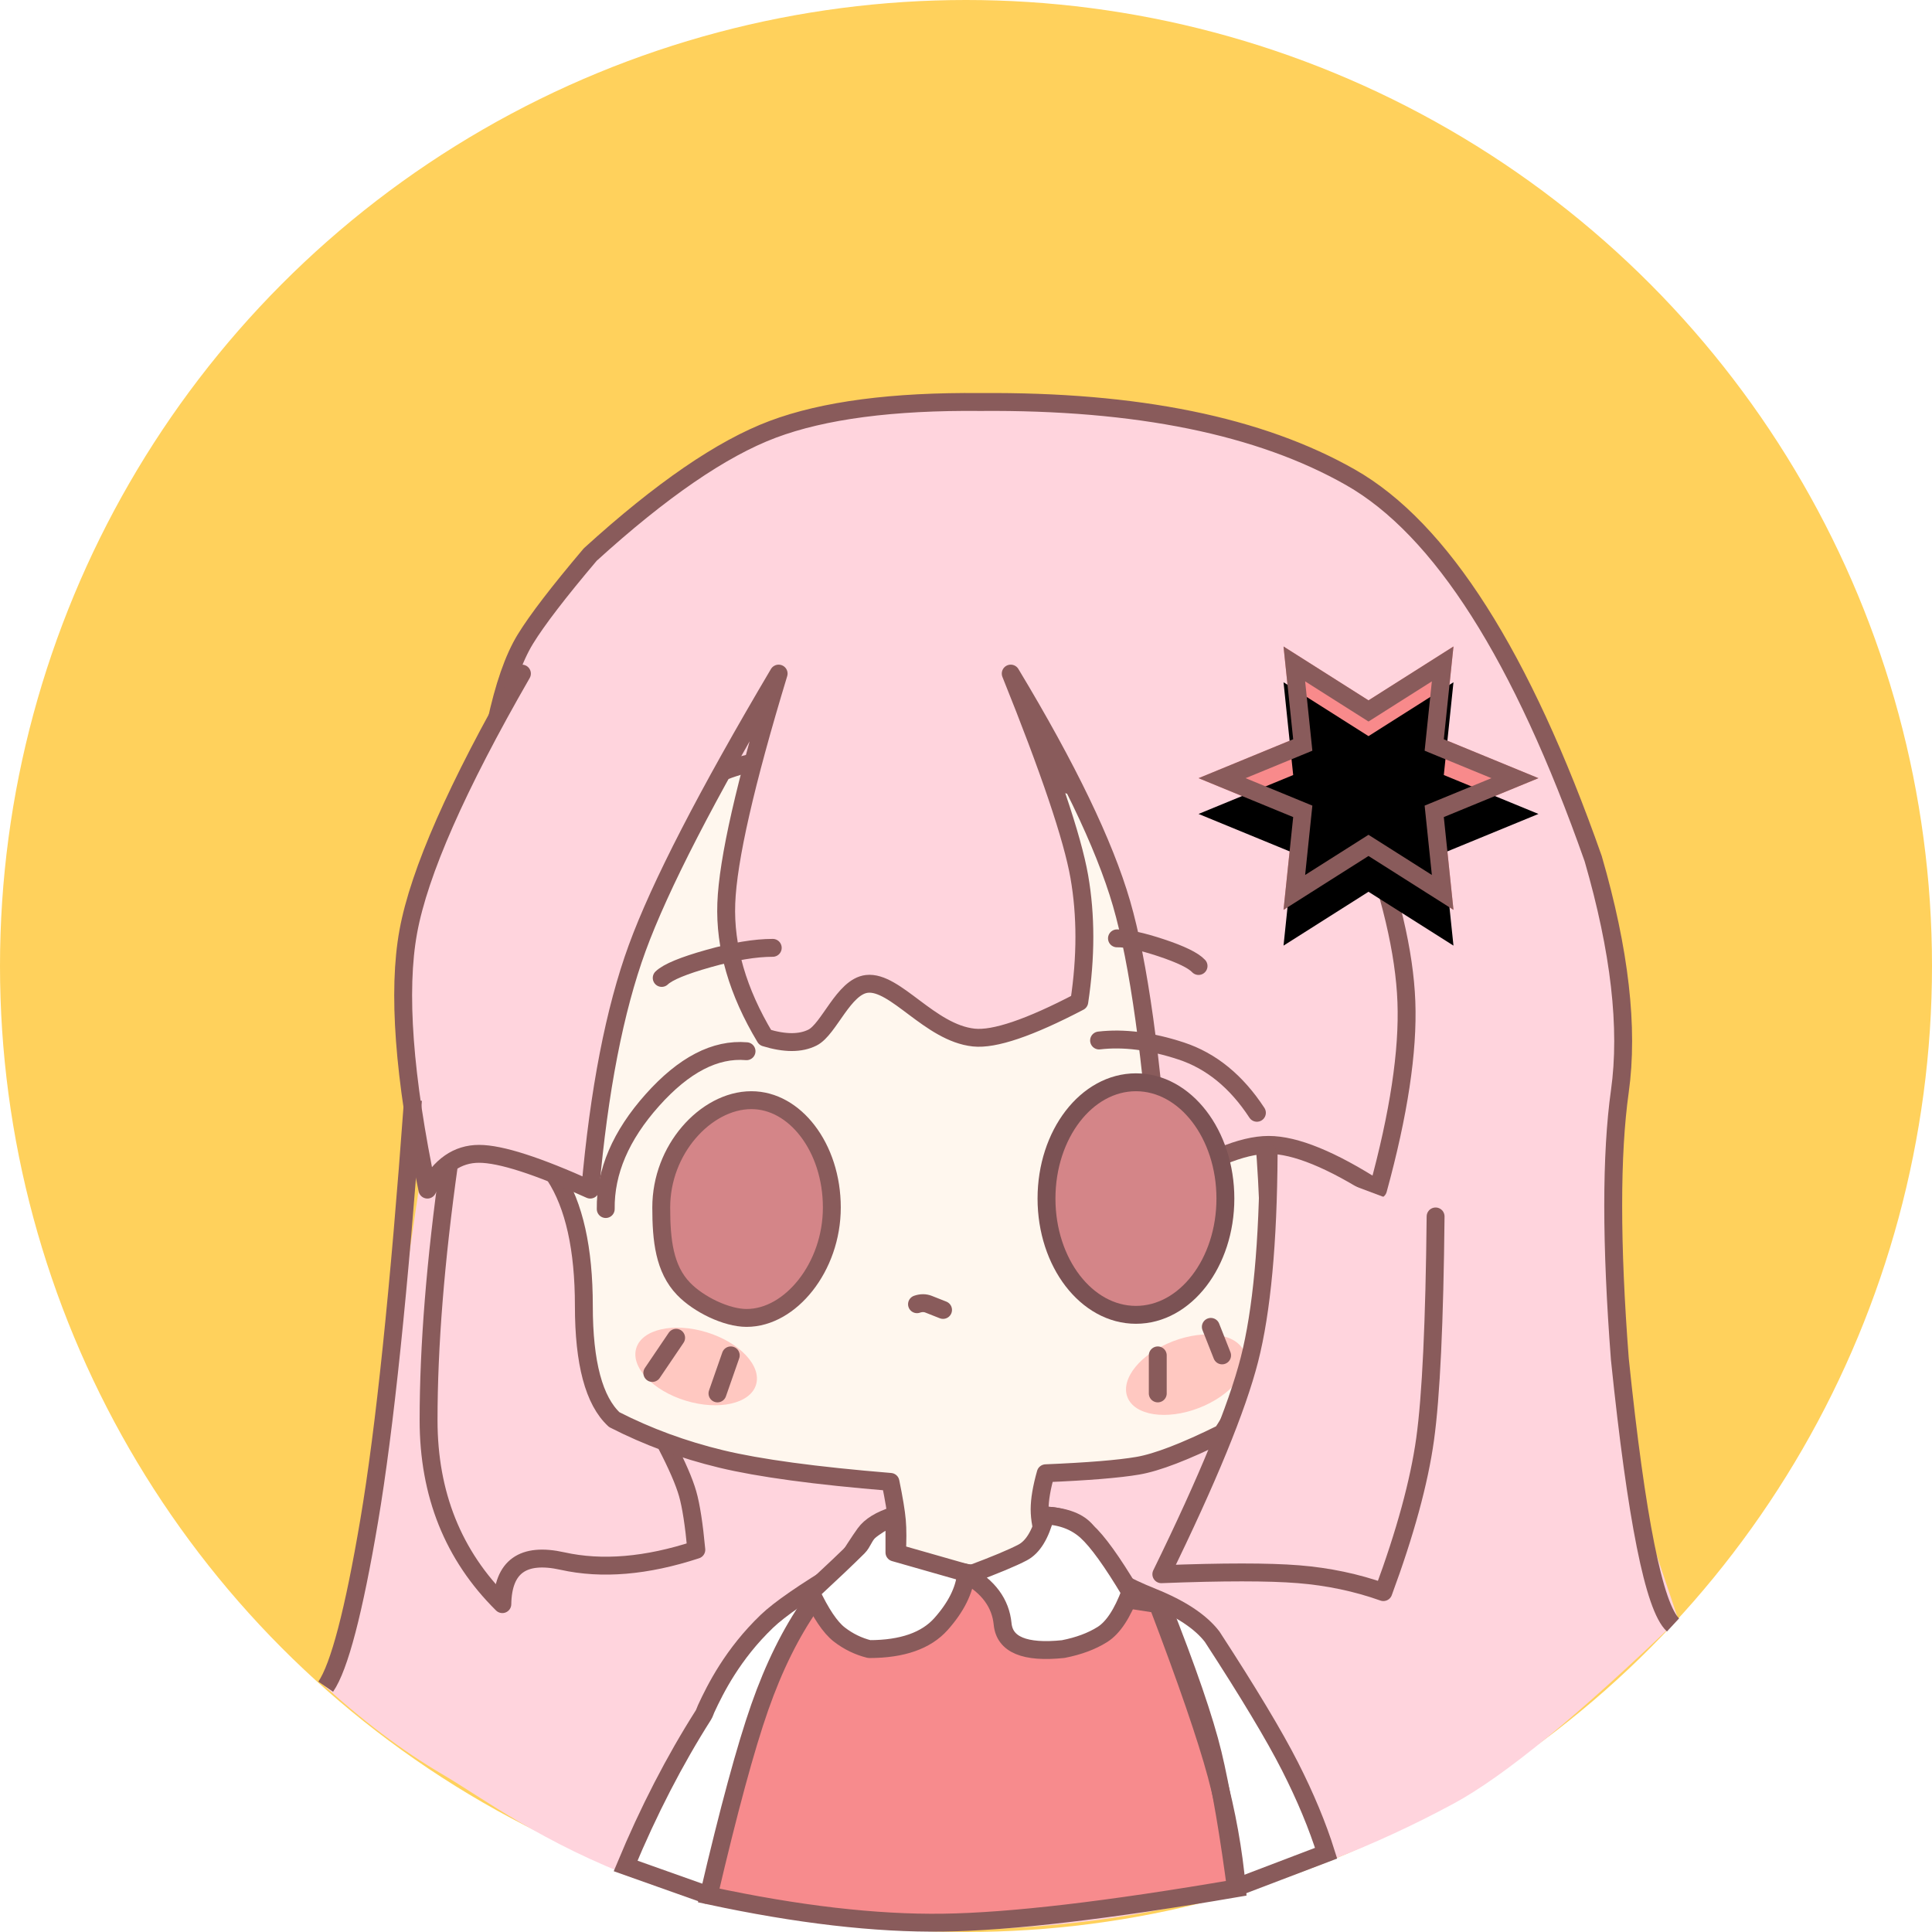 <?xml version="1.0" encoding="UTF-8"?>
<svg width="108px" height="108px" viewBox="0 0 108 108" version="1.1" xmlns="http://www.w3.org/2000/svg" xmlns:xlink="http://www.w3.org/1999/xlink">
    <title>Artboard</title>
    <defs>
        <polygon id="path-1" points="76.5 47.85 71.75 50.861 72.29 45.675 67 43.5 72.29 41.325 71.75 36.139 76.5 39.15 81.25 36.139 80.71 41.325 86 43.5 80.71 45.675 81.25 50.861"></polygon>
        <filter x="-10.5%" y="-5.1%" width="121.1%" height="110.1%" filterUnits="objectBoundingBox" id="filter-2">
            <feGaussianBlur stdDeviation="1" in="SourceAlpha" result="shadowBlurInner1"></feGaussianBlur>
            <feOffset dx="0" dy="2" in="shadowBlurInner1" result="shadowOffsetInner1"></feOffset>
            <feComposite in="shadowOffsetInner1" in2="SourceAlpha" operator="arithmetic" k2="-1" k3="1" result="shadowInnerInner1"></feComposite>
            <feColorMatrix values="0 0 0 0 1   0 0 0 0 1   0 0 0 0 1  0 0 0 0.5 0" type="matrix" in="shadowInnerInner1"></feColorMatrix>
        </filter>
    </defs>
    <g id="Artboard" stroke="none" stroke-width="1" fill="none" fill-rule="evenodd">
        <circle id="Oval" fill="#FFD15C" cx="54" cy="54" r="54"></circle>
        <path d="M17.837,93.968 C20.178,96.127 22.473,97.864 24.723,99.181 C29.182,101.791 38.386,109.53 59.152,107.58 C63.971,107.128 72.137,105.756 81.276,100.813 C84.092,99.289 88.271,95.858 93.813,90.518 L80.251,50.103 L25.73,53.227 C24.144,61.136 22.74,70.247 21.52,80.56 C20.299,90.872 19.072,95.342 17.837,93.968 Z" id="Path-68" fill="#FFD4DD"></path>
        <path d="M93.523,90.835 C92.465,89.858 91.475,84.908 90.551,75.983 C90.056,69.527 90.056,64.533 90.551,61 C91.046,57.467 90.549,53.134 89.06,48 C85.073,36.667 80.551,29.561 75.495,26.683 C70.438,23.805 63.544,22.401 54.813,22.473 C49.911,22.424 46.039,22.933 43.196,24 C40.354,25.067 36.953,27.4 32.995,31 C31.228,33.088 30.018,34.665 29.365,35.732 C28.712,36.799 28.164,38.375 27.72,40.458" id="Path-51" stroke="#895B5B" fill="#FFD4DD" stroke-linejoin="round"></path>
        <path d="M25.105,65.043 C24.341,70.47 23.958,75.253 23.958,79.39 C23.958,83.527 25.333,86.955 28.081,89.672 C28.115,87.576 29.235,86.773 31.442,87.264 C33.648,87.755 36.142,87.544 38.925,86.632 C38.793,85.214 38.631,84.17 38.439,83.498 C38.247,82.826 37.846,81.902 37.236,80.725 L32.856,58.748" id="Path-50" stroke="#895B5B" fill="#FFD4DD" stroke-linecap="round" stroke-linejoin="round"></path>
        <path d="M68.316,46 C53.669,41.959 44.1,41.125 39.607,43.5 C35.115,45.875 32.251,53.28 31.016,65.717 C32.097,67.38 32.638,69.807 32.638,73 C32.638,76.193 33.204,78.312 34.337,79.358 C36.202,80.313 38.195,81.046 40.315,81.557 C42.435,82.068 45.59,82.496 49.778,82.839 C49.973,83.786 50.092,84.506 50.135,85 C50.178,85.494 50.178,86.124 50.135,86.89 C52.321,87.63 53.928,88 54.959,88 C55.989,88 57.155,87.398 58.456,86.193 C58.229,85.516 58.115,84.908 58.115,84.37 C58.115,83.832 58.229,83.16 58.456,82.356 C60.818,82.258 62.533,82.118 63.601,81.936 C64.669,81.755 66.241,81.151 68.316,80.124 C70.051,77.595 70.918,73.887 70.918,69 C70.918,64.113 70.051,56.447 68.316,46 Z" id="Path-49" stroke="#895B5B" fill="#FFF7EE" stroke-linecap="round" stroke-linejoin="round"></path>
        <path d="M29.176,37.654 C25.549,43.957 23.431,48.764 22.824,52.077 C22.217,55.39 22.573,60.198 23.892,66.5 C24.614,65.167 25.577,64.5 26.78,64.5 C27.984,64.5 30.055,65.167 32.995,66.5 C33.483,60.954 34.358,56.454 35.619,53 C36.88,49.546 39.516,44.431 43.526,37.654 C41.666,43.776 40.69,48.058 40.6,50.5 C40.51,52.942 41.236,55.442 42.776,58 C43.871,58.337 44.753,58.337 45.421,58 C46.346,57.533 47.159,55.148 48.459,55 C50.052,54.819 51.978,57.738 54.434,58 C55.582,58.123 57.548,57.456 60.333,56 C60.712,53.498 60.712,51.165 60.333,49 C59.953,46.835 58.676,43.053 56.5,37.654 C59.667,42.909 61.731,47.191 62.693,50.5 C63.654,53.809 64.396,59.143 64.919,66.5 C67.429,64.833 69.429,64 70.918,64 C72.408,64 74.446,64.833 77.032,66.5 C78.194,62.263 78.723,58.763 78.618,56 C78.514,53.237 77.726,49.904 76.256,46" id="Path-47" stroke="#895B5B" fill="#FFD4DD" stroke-linecap="round" stroke-linejoin="round"></path>
        <ellipse id="Oval" fill="#FFC8C1" transform="translate(66.291, 76.844) rotate(-21) translate(-66.291, -76.844) " cx="66.291" cy="76.844" rx="3.5" ry="2"></ellipse>
        <path d="M70.918,64.5 C70.89,69.471 70.532,73.305 69.844,76 C69.156,78.695 67.514,82.695 64.919,88 C68.366,87.866 70.922,87.866 72.585,88 C74.249,88.134 75.831,88.467 77.331,89 C78.555,85.69 79.333,82.84 79.665,80.451 C79.997,78.061 80.192,73.911 80.251,68" id="Path-48" stroke="#895B5B" fill="#FFD4DD" stroke-linecap="round" stroke-linejoin="round"></path>
        <path d="M23.085,61.5 C22.314,72.083 21.499,79.916 20.639,85 C19.779,90.084 18.969,93.179 18.208,94.287" id="Path-52" stroke="#895B5B"></path>
        <path d="M50,84.715 C49.204,84.968 48.655,85.305 48.353,85.725 C48.051,86.145 47.611,86.822 47.033,87.754 C44.966,88.994 43.579,89.951 42.873,90.628 C40.96,92.46 39.986,94.415 39.476,95.517 C39.421,95.636 39.385,95.771 39.319,95.875 C37.7,98.423 36.251,101.234 34.972,104.307 L39.618,105.957" id="Path-54" stroke="#895B5B" fill="#FFFFFF"></path>
        <path d="M58.44,84.715 C59.568,84.783 60.334,85.078 60.74,85.601 C61.145,86.123 61.447,86.808 61.646,87.655 C61.919,88.104 62.846,88.647 64.427,89.284 C66.008,89.921 67.118,90.657 67.759,91.491 C69.788,94.61 71.237,97.024 72.106,98.732 C72.975,100.441 73.649,102.062 74.13,103.595 L69,105.55" id="Path-55" stroke="#895B5B" fill="#FFFFFF"></path>
        <path d="M45.324,89.672 C44.21,91.266 43.259,93.188 42.471,95.437 C41.683,97.687 40.732,101.194 39.618,105.957 C44.581,107.023 48.948,107.529 52.717,107.477 C56.486,107.425 61.961,106.783 69.143,105.55 C68.953,103.44 68.572,101.325 68.001,99.205 C67.429,97.085 66.336,93.908 64.72,89.672 L54,88" id="Path-57" stroke="#895B5B" fill="#F78B8D"></path>
        <path d="M45.324,89 C45.881,90.188 46.411,90.977 46.915,91.368 C47.419,91.759 47.978,92.031 48.591,92.185 C50.436,92.185 51.775,91.716 52.608,90.779 C53.441,89.841 53.905,88.915 54,88 C55.252,88.692 55.934,89.618 56.047,90.779 C56.159,91.939 57.287,92.408 59.432,92.185 C60.3,92.016 61.031,91.743 61.626,91.368 C62.221,90.992 62.742,90.203 63.19,89 C62.164,87.282 61.347,86.149 60.74,85.601 C60.132,85.052 59.365,84.757 58.44,84.715 C58.158,85.796 57.734,86.486 57.166,86.785 C56.599,87.083 55.629,87.488 54.257,88 L50,86.785 L50,84.715 C49.314,85.08 48.845,85.376 48.591,85.601 C48.307,85.853 48.226,86.231 47.972,86.484 C47.379,87.074 46.496,87.913 45.324,89 Z" id="Path-56" stroke="#895B5B" fill="#FFFFFF" stroke-linejoin="round"></path>
        <path d="M64.919,89.672 C66.376,93.344 67.334,96.132 67.794,98.038 C68.253,99.944 68.703,102.584 69.143,105.957" id="Path-58" stroke="#895B5B"></path>
        <path d="M42,61.5 C43.231,61.5 44.336,62.164 45.139,63.209 C45.984,64.307 46.5,65.826 46.5,67.5 C46.5,69.164 45.925,70.713 45.028,71.849 C44.158,72.951 42.981,73.673 41.732,73.673 C40.61,73.673 39.053,72.921 38.208,72.042 C37.137,70.927 36.964,69.333 36.964,67.5 C36.964,65.877 37.575,64.403 38.499,63.318 C39.443,62.21 40.718,61.5 42,61.5 Z" id="Oval" stroke="#895B5B" fill="#D48588"></path>
        <ellipse id="Oval" fill="#FFC8C1" transform="translate(38.915, 76.386) rotate(17) translate(-38.915, -76.386) " cx="38.915" cy="76.386" rx="3.5" ry="2"></ellipse>
        <ellipse id="Oval" stroke="#7B5254" fill="#D48588" cx="63.5" cy="67" rx="5" ry="6.5"></ellipse>
        <path d="M41.732,58.764 C39.982,58.614 38.226,59.525 36.464,61.5 C34.701,63.475 33.834,65.503 33.861,67.586" id="Path-59" stroke="#895B5B" stroke-linecap="round"></path>
        <path d="M61.439,58.164 C62.813,58.002 64.34,58.197 66.021,58.748 C67.701,59.3 69.115,60.452 70.262,62.206" id="Path-60" stroke="#895B5B" stroke-linecap="round" stroke-linejoin="round"></path>
        <path d="M51.261,72.907 C51.493,72.827 51.709,72.827 51.91,72.907 C52.111,72.986 52.38,73.093 52.717,73.226" id="Path-61" stroke="#895B5B" stroke-linecap="round"></path>
        <g id="Star">
            <use fill="#F88A8B" fill-rule="evenodd" xlink:href="#path-1"></use>
            <use fill="black" fill-opacity="1" filter="url(#filter-2)" xlink:href="#path-1"></use>
            <path stroke="#895B5B" stroke-width="1" d="M80.646,37.114 L80.174,41.645 L84.685,43.5 L80.174,45.355 L80.646,49.886 L76.5,47.258 L72.354,49.886 L72.826,45.355 L68.315,43.5 L72.826,41.645 L72.354,37.114 L76.5,39.742 L80.646,37.114 Z" stroke-linejoin="square"></path>
        </g>
        <path d="M36.99,54.667 C37.332,54.338 38.208,53.976 39.618,53.58 C41.027,53.183 42.22,52.985 43.197,52.985" id="Path-62" stroke="#895B5B" stroke-linecap="round"></path>
        <path d="M67,54 C66.709,53.688 66.016,53.35 64.919,52.985 C63.823,52.621 62.996,52.444 62.439,52.455" id="Path-63" stroke="#895B5B" stroke-linecap="round"></path>
        <line x1="37.796" y1="74.783" x2="36.464" y2="76.75" id="Path-64" stroke="#895B5B" stroke-linecap="round"></line>
        <line x1="40.85" y1="75.767" x2="40.107" y2="77.893" id="Path-65" stroke="#895B5B" stroke-linecap="round"></line>
        <line x1="64.72" y1="75.767" x2="64.72" y2="77.893" id="Path-66" stroke="#895B5B" stroke-linecap="round"></line>
        <line x1="67.686" y1="74.173" x2="68.316" y2="75.767" id="Path-67" stroke="#895B5B" stroke-linecap="round"></line>
    </g>
</svg>